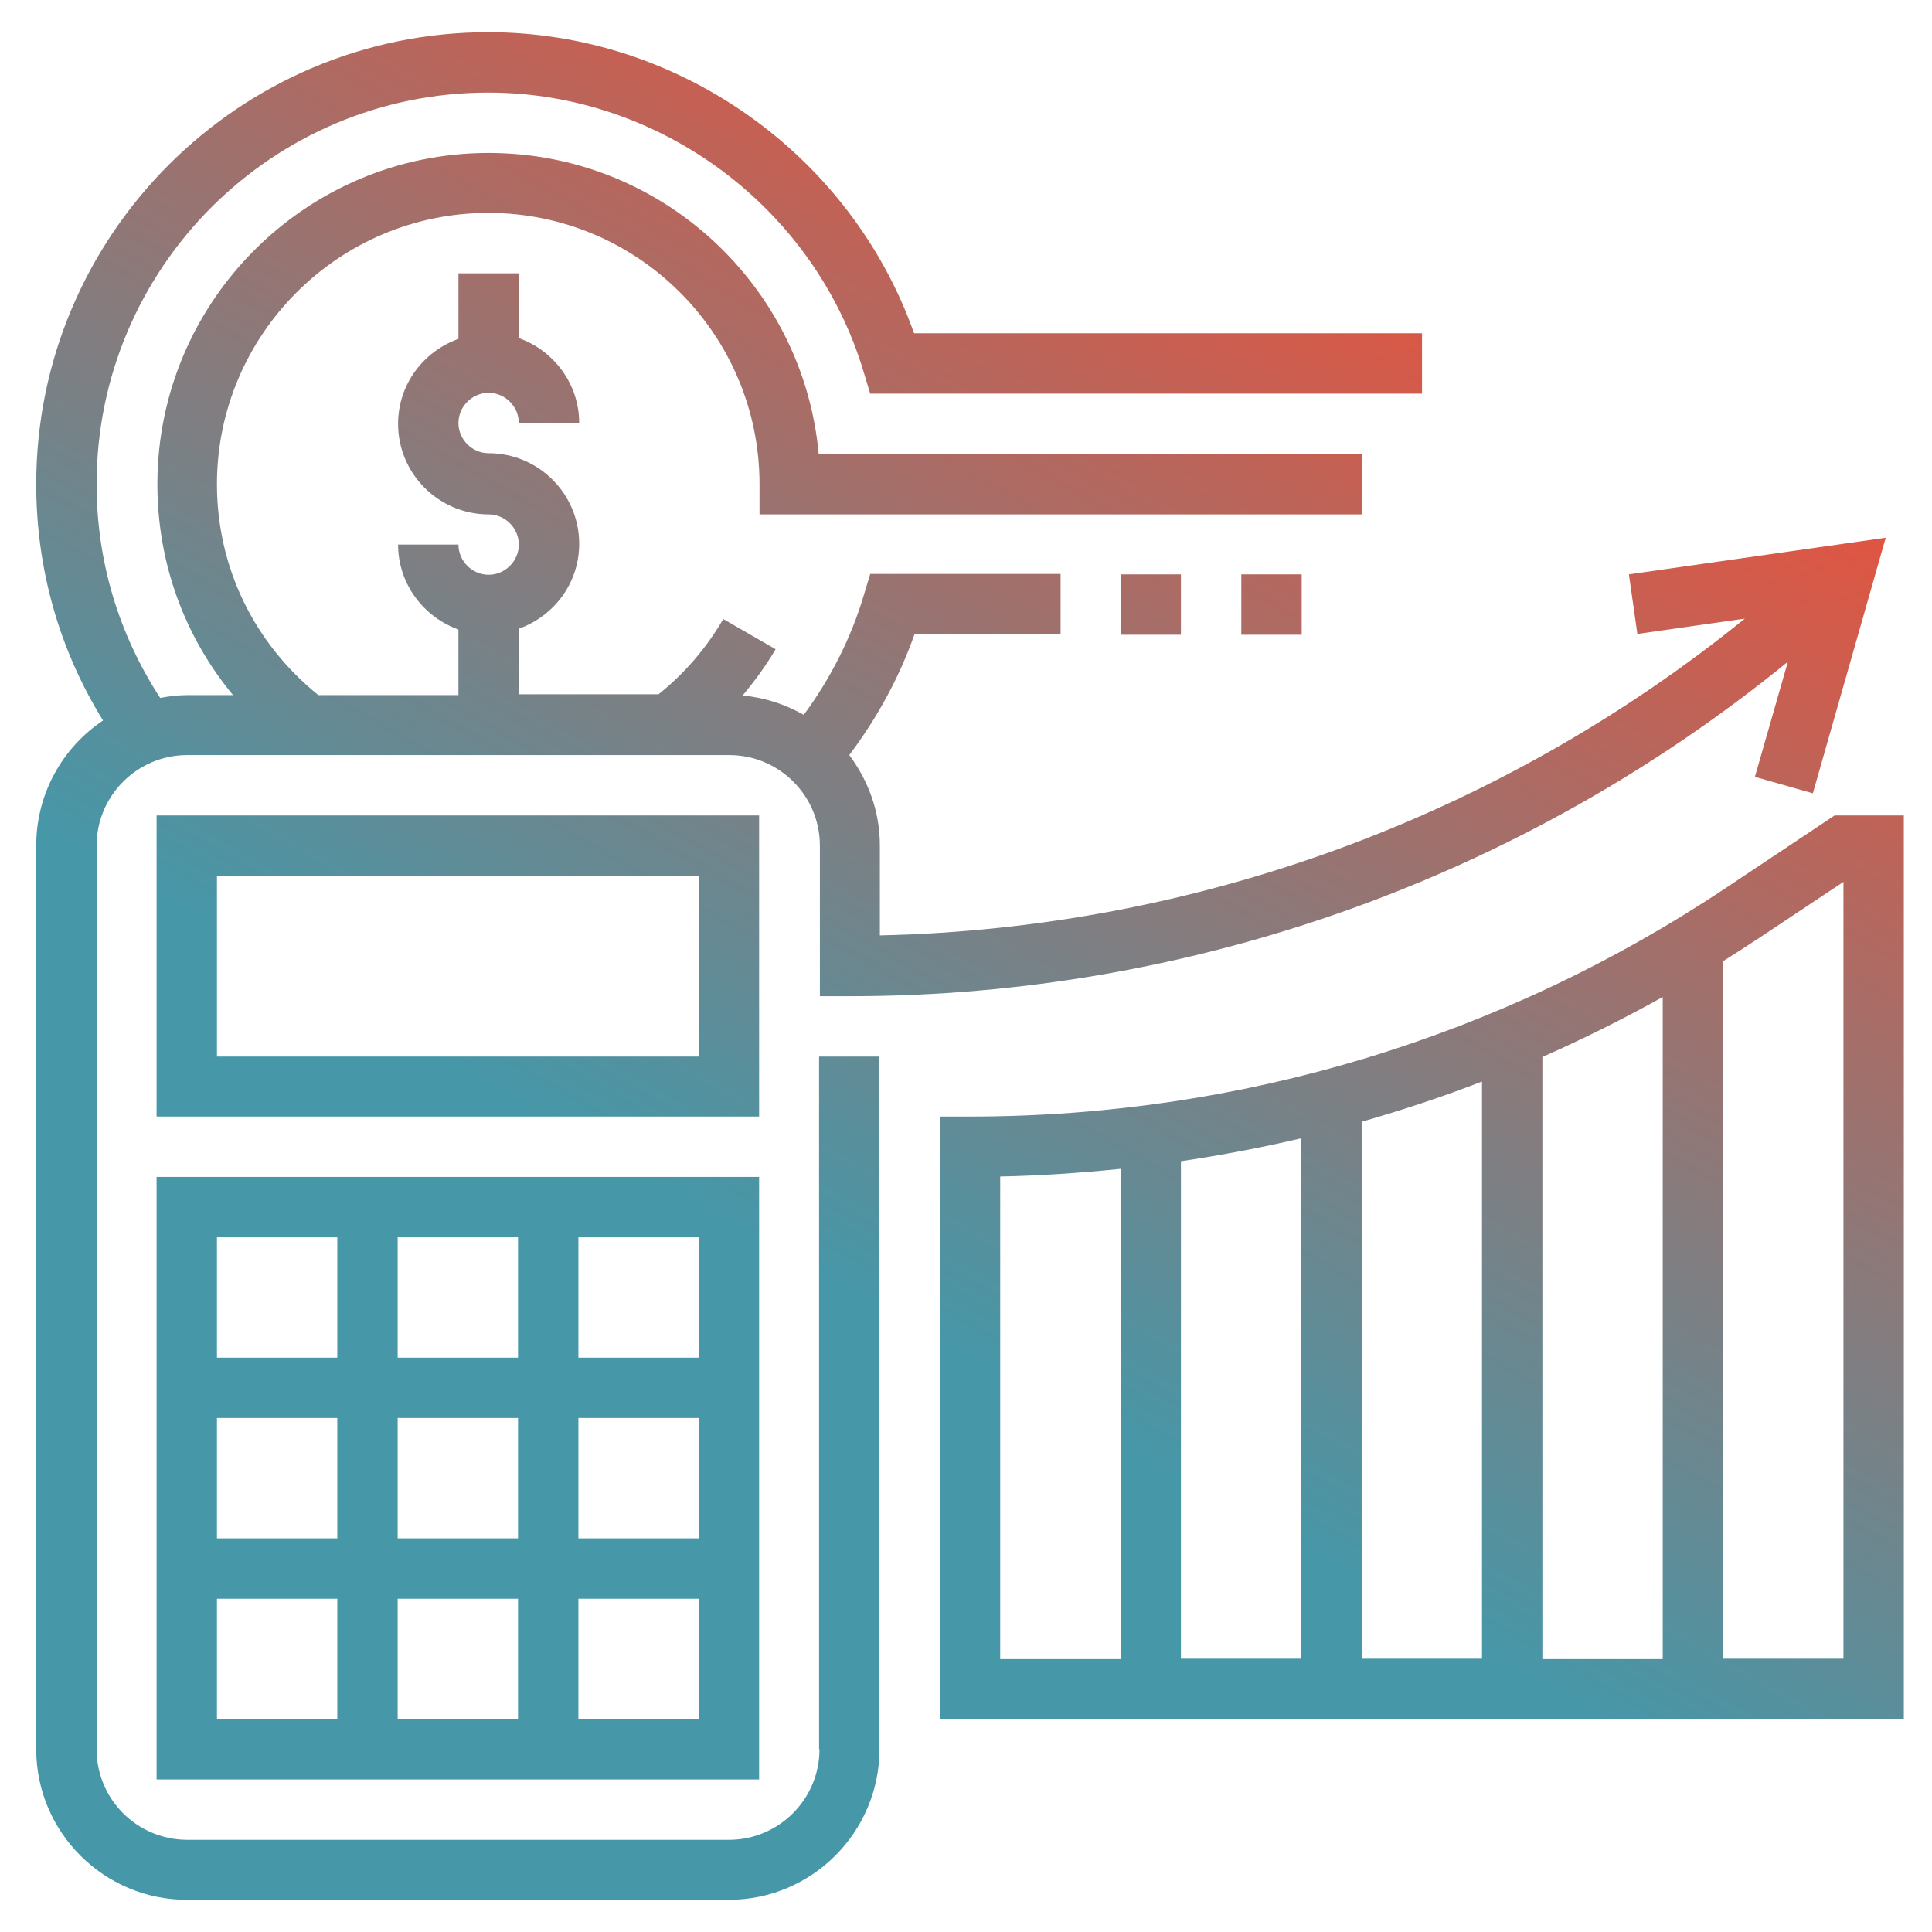 <?xml version="1.0" encoding="utf-8"?>
<!-- Generator: Adobe Illustrator 23.0.1, SVG Export Plug-In . SVG Version: 6.00 Build 0)  -->
<svg version="1.1" id="Capa_1" xmlns="http://www.w3.org/2000/svg" xmlns:xlink="http://www.w3.org/1999/xlink" x="0px" y="0px"
	 viewBox="0 0 480 480" style="enable-background:new 0 0 480 480;" xml:space="preserve">
<style type="text/css">
	.st0{fill:url(#SVGID_1_);}
	.st1{fill:url(#SVGID_2_);}
	.st2{fill:url(#SVGID_3_);}
	.st3{fill:url(#SVGID_4_);}
	.st4{fill:url(#SVGID_5_);}
	.st5{fill:url(#SVGID_6_);}
</style>
<linearGradient id="SVGID_1_" gradientUnits="userSpaceOnUse" x1="102.851" y1="259.115" x2="262.128" y2="-19.619">
	<stop  offset="0" style="stop-color:#4697A8"/>
	<stop  offset="1" style="stop-color:#F04E37"/>
</linearGradient>
<path class="st0" d="M188.6,202.6H38.9v74.8h149.7V202.6z M173.6,262.5H53.9v-44.9h119.7V262.5z"/>
<linearGradient id="SVGID_2_" gradientUnits="userSpaceOnUse" x1="157.656" y1="290.432" x2="316.933" y2="11.698">
	<stop  offset="0" style="stop-color:#4697A8"/>
	<stop  offset="1" style="stop-color:#F04E37"/>
</linearGradient>
<path class="st1" d="M38.9,442.1h149.7V292.4H38.9V442.1z M53.9,397.2h29.9v29.9H53.9V397.2z M128.7,352.3v29.9H98.8v-29.9H128.7z
	 M98.8,337.3v-29.9h29.9v29.9H98.8z M143.7,352.3h29.9v29.9h-29.9V352.3z M128.7,397.2v29.9H98.8v-29.9H128.7z M83.8,382.2H53.9
	v-29.9h29.9V382.2z M143.7,427.1v-29.9h29.9v29.9H143.7z M173.6,337.3h-29.9v-29.9h29.9V337.3z M83.8,307.4v29.9H53.9v-29.9H83.8z"
	/>
<linearGradient id="SVGID_3_" gradientUnits="userSpaceOnUse" x1="148.759" y1="285.348" x2="308.036" y2="6.615">
	<stop  offset="0" style="stop-color:#4697A8"/>
	<stop  offset="1" style="stop-color:#F04E37"/>
</linearGradient>
<path class="st2" d="M203.6,434.6c0,12.4-10.1,22.5-22.5,22.5H46.4C34,457,24,447,24,434.6V210.1c0-12.4,10.1-22.5,22.5-22.5h134.7
	c12.4,0,22.5,10.1,22.5,22.5v37.4h7.5c85,0,167.3-29.5,233-83.1l-8.2,28.6l14.4,4.1l18.1-63.5l-63.8,9.1l2.1,14.8l26.7-3.8
	c-60.9,49.3-136.5,77-214.9,78.7v-22.4c0-8.4-2.9-16.1-7.6-22.4c6.9-9.2,12.4-19.2,16.2-30h36.3v-15h-47.3l-1.6,5.3
	c-3.2,10.8-8.3,20.7-14.9,29.7c-4.6-2.6-9.7-4.3-15.2-4.8c3-3.6,5.8-7.4,8.2-11.5l-13-7.5c-4.2,7.2-9.6,13.5-16.1,18.7h-34.7v-16.3
	c8.7-3.1,15-11.3,15-21.1c0-12.4-10.1-22.5-22.5-22.5c-4.1,0-7.5-3.4-7.5-7.5c0-4.1,3.4-7.5,7.5-7.5s7.5,3.4,7.5,7.5h15
	c0-9.7-6.3-18-15-21.1V67.9h-15v16.3c-8.7,3.1-15,11.3-15,21.1c0,12.4,10.1,22.5,22.5,22.5c4.1,0,7.5,3.4,7.5,7.5
	c0,4.1-3.4,7.5-7.5,7.5s-7.5-3.4-7.5-7.5h-15c0,9.7,6.3,18,15,21.1v16.3H79.1c-16-12.9-25.2-31.8-25.2-52.4
	c0-37.1,30.2-67.4,67.4-67.4s67.4,30.2,67.4,67.4v7.5h149.7v-15h-135c-3.8-41.9-39.1-74.8-82-74.8c-45.4,0-82.3,36.9-82.3,82.3
	c0,19.5,6.7,37.8,18.8,52.4H46.4c-2.3,0-4.5,0.3-6.6,0.7c-10.3-15.8-15.8-34-15.8-53.1C24,66.6,67.6,23,121.3,23
	c42.7,0,81.1,28.6,93.3,69.5l1.6,5.3h137.1v-15H227.1C211.4,38.5,168.7,8,121.3,8C59.4,8,9,58.4,9,120.3c0,21,5.7,41.1,16.6,58.7
	C15.6,185.7,9,197.1,9,210.1v224.5C9,455.2,25.8,472,46.4,472h134.7c20.6,0,37.4-16.8,37.4-37.4V262.5h-15V434.6z"/>
<linearGradient id="SVGID_4_" gradientUnits="userSpaceOnUse" x1="331.743" y1="389.91" x2="491.019" y2="111.177">
	<stop  offset="0" style="stop-color:#4697A8"/>
	<stop  offset="1" style="stop-color:#F04E37"/>
</linearGradient>
<path class="st3" d="M455.8,202.6l-27,18C373,257.8,308.1,277.4,241,277.4h-7.5v149.7H473V202.6H455.8z M338.3,278.7
	c10.1-2.9,20.1-6.2,29.9-10v143.4h-29.9V278.7z M323.3,412.1h-29.9V288.5c10.1-1.5,20.1-3.4,29.9-5.7V412.1z M383.2,262.6
	c10.2-4.5,20.2-9.5,29.9-14.9v164.5h-29.9V262.6z M248.5,292.3c10-0.2,20-0.9,29.9-1.9v121.8h-29.9V292.3z M458,412.1h-29.9V238.8
	c3-1.9,6-3.8,9-5.8l20.9-13.9V412.1z"/>
<linearGradient id="SVGID_5_" gradientUnits="userSpaceOnUse" x1="216.491" y1="324.052" x2="375.767" y2="45.318">
	<stop  offset="0" style="stop-color:#4697A8"/>
	<stop  offset="1" style="stop-color:#F04E37"/>
</linearGradient>
<path class="st4" d="M308.4,142.7h15v15h-15V142.7z"/>
<linearGradient id="SVGID_6_" gradientUnits="userSpaceOnUse" x1="193.924" y1="311.157" x2="353.201" y2="32.423">
	<stop  offset="0" style="stop-color:#4697A8"/>
	<stop  offset="1" style="stop-color:#F04E37"/>
</linearGradient>
<path class="st5" d="M278.4,142.7h15v15h-15V142.7z"/>
</svg>
